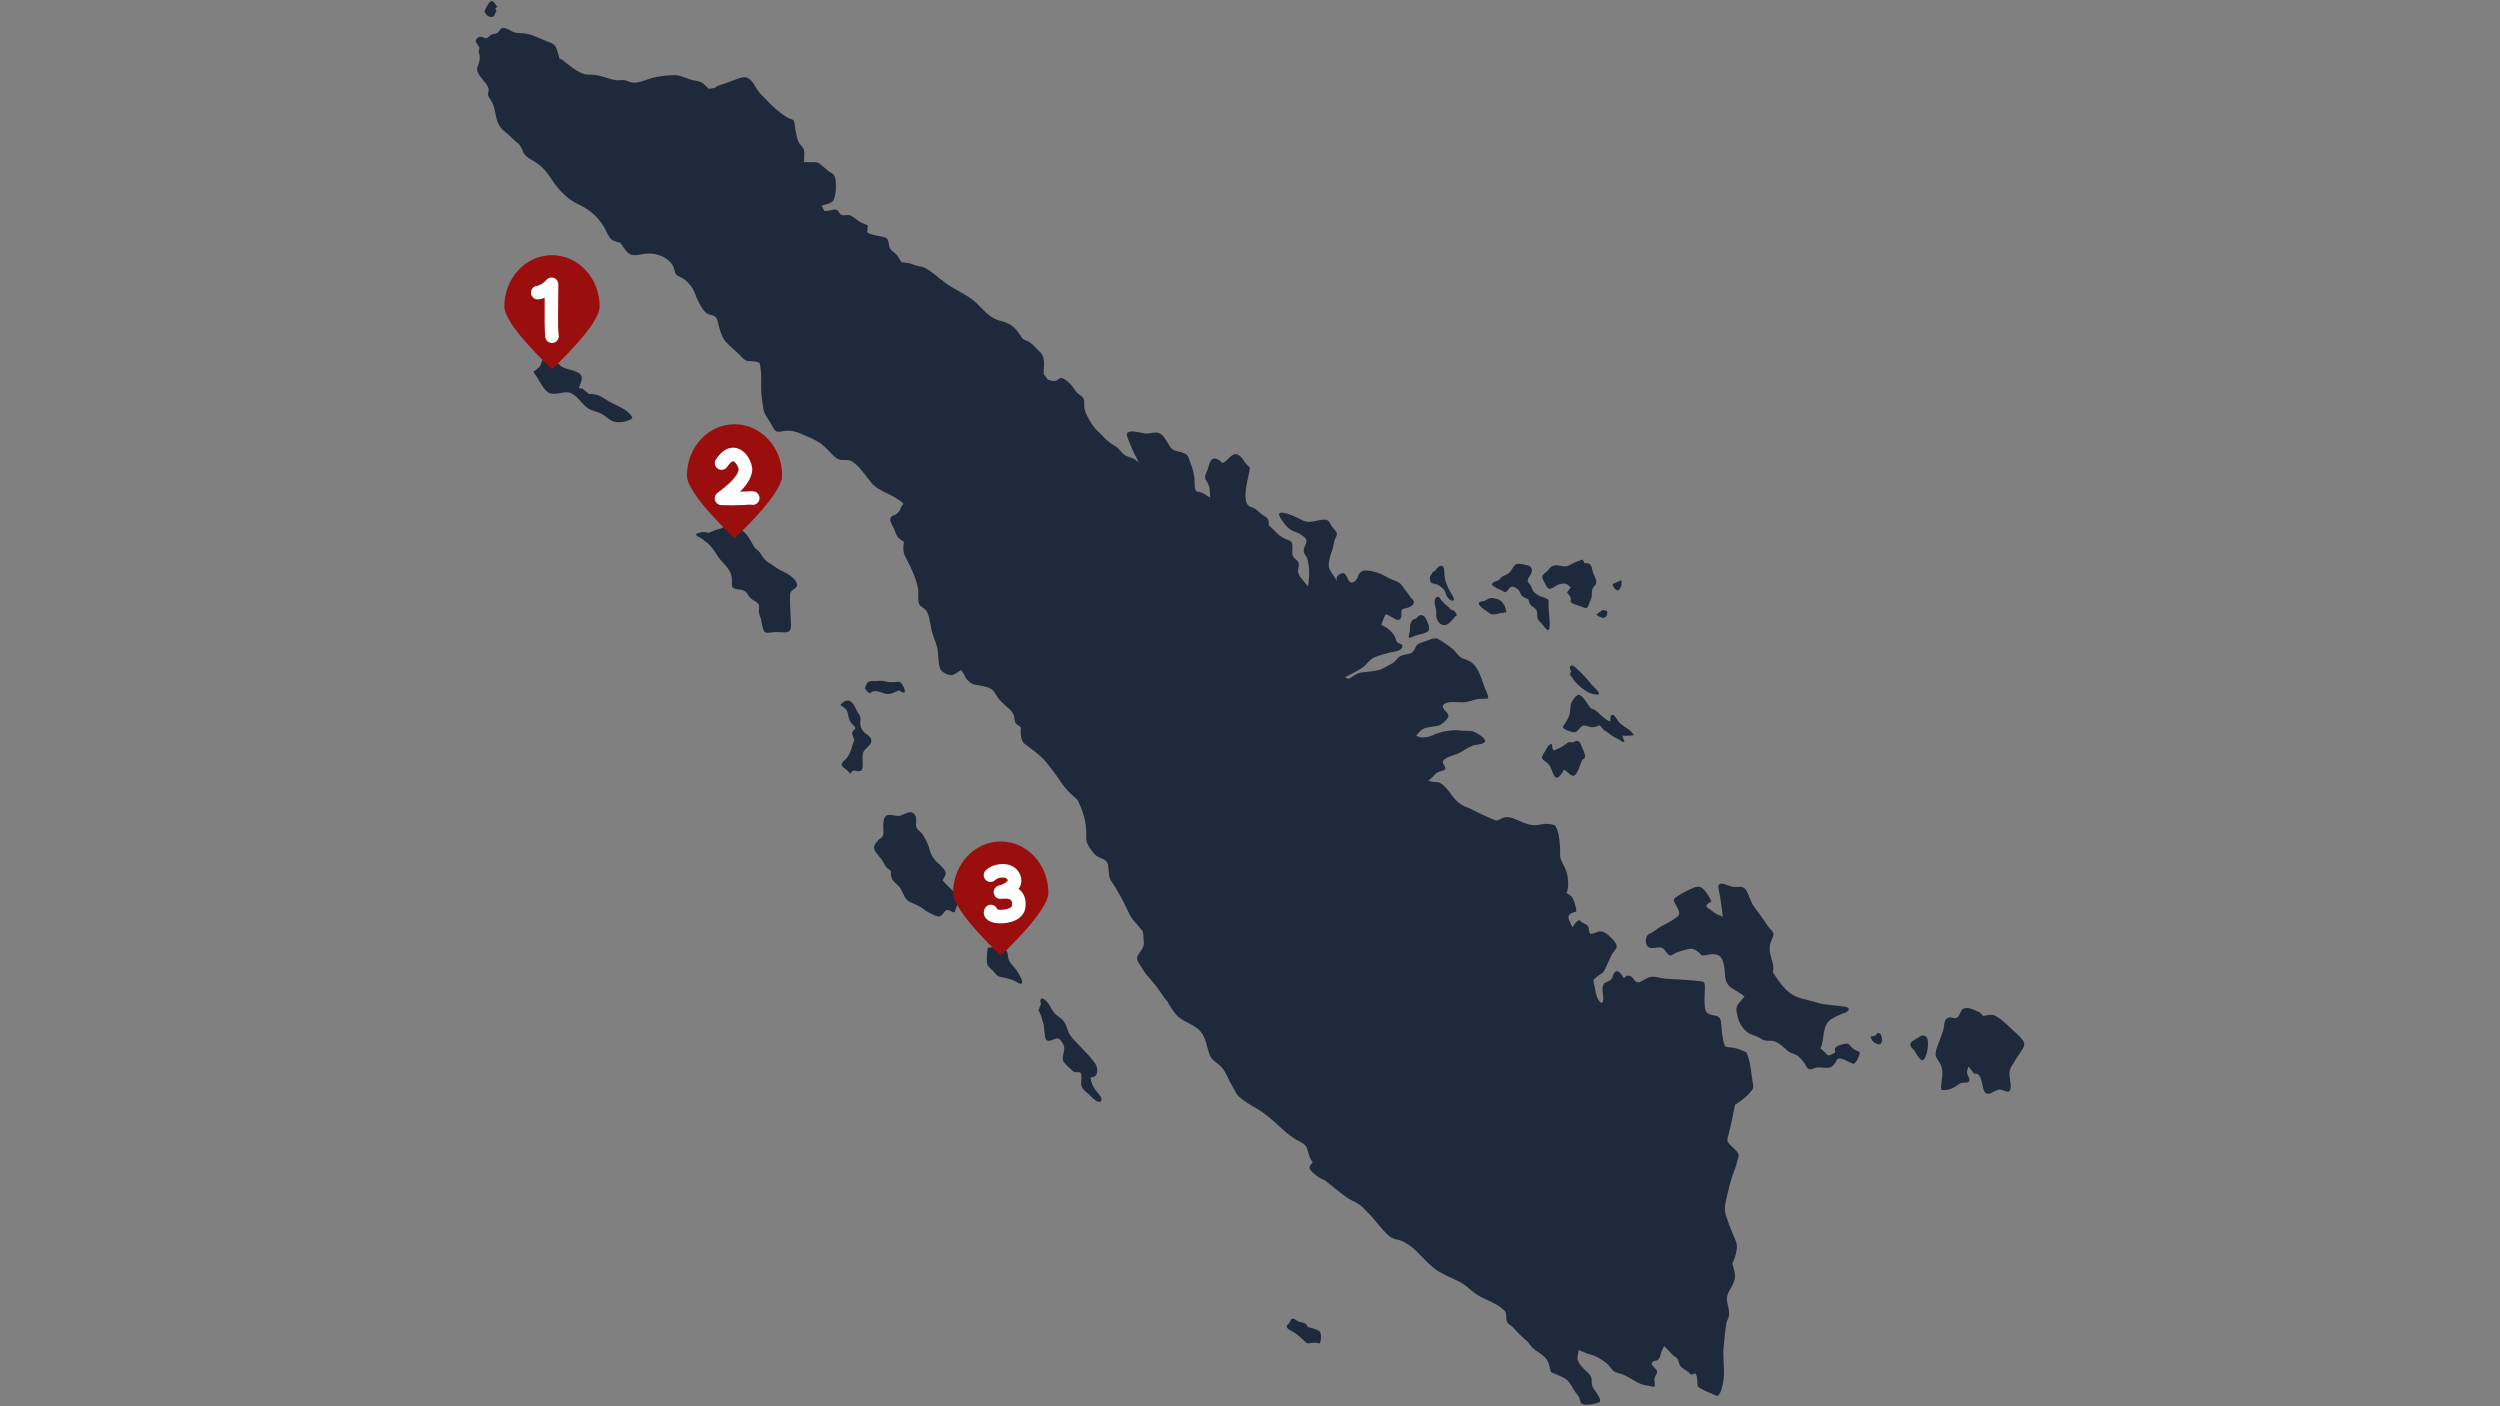 <svg xmlns="http://www.w3.org/2000/svg" xmlns:xlink="http://www.w3.org/1999/xlink" width="1920" zoomAndPan="magnify" viewBox="0 0 1440 810" height="1080" preserveAspectRatio="xMidYMid meet" version="1.0"><rect x="0" y="0" width="1440" height="810" fill="#808080" stroke="none"/><defs><clipPath id="5cc56e4034"><path d="M 273.516 16 L 1010 16 L 1010 810 L 273.516 810 Z M 273.516 16 " clip-rule="nonzero"/></clipPath><clipPath id="6d432ddb32"><path d="M 290.488 146.953 L 345.238 146.953 L 345.238 212.953 L 290.488 212.953 Z M 290.488 146.953 " clip-rule="nonzero"/></clipPath><clipPath id="5ce05dbef7"><path d="M 395.656 244.363 L 450.406 244.363 L 450.406 310.363 L 395.656 310.363 Z M 395.656 244.363 " clip-rule="nonzero"/></clipPath><clipPath id="eac9141e3e"><path d="M 548.988 484.676 L 603.738 484.676 L 603.738 550.676 L 548.988 550.676 Z M 548.988 484.676 " clip-rule="nonzero"/></clipPath></defs><path fill="#1e293b" d="M 282.918 9.781 C 285.086 9.965 284.727 7.793 285.992 6.527 C 285.812 5.984 285.629 5.625 285.27 5.082 C 285.629 4.539 286.172 4.176 286.535 3.633 C 285.086 3.273 284.906 0.016 282.738 0.742 C 281.473 1.285 279.121 5.625 279.121 6.891 C 280.203 8.336 280.566 9.602 282.918 9.781 Z M 282.918 9.781 " fill-opacity="1" fill-rule="nonzero"/><path fill="#1e293b" d="M 932.301 339.988 C 933.387 339.266 934.652 335.832 933.746 334.203 C 933.023 334.562 932.117 334.926 931.395 335.289 C 930.852 335.469 930.492 335.648 930.129 335.832 C 927.055 336.191 931.035 340.895 932.301 339.988 Z M 932.301 339.988 " fill-opacity="1" fill-rule="nonzero"/><path fill="#1e293b" d="M 923.801 355.902 C 925.43 355.543 926.152 353.191 925.609 351.926 C 925.066 351.742 923.98 351.383 923.078 351.383 C 922.535 351.742 921.992 352.105 921.449 352.469 C 920.727 353.008 920.184 353.551 919.461 354.094 C 920.184 354.816 922.898 356.082 923.801 355.902 Z M 923.801 355.902 " fill-opacity="1" fill-rule="nonzero"/><path fill="#1e293b" d="M 825.789 336.191 C 827.957 336.555 828.863 337.098 830.672 338.543 C 832.297 339.809 832.477 340.895 833.02 342.703 C 833.383 343.785 835.191 346.137 836.82 345.957 C 838.809 345.594 835.551 341.438 835.012 340.352 C 833.383 337.098 832.117 334.383 831.938 330.586 C 831.938 328.957 832.117 325.883 829.945 325.883 C 828.863 325.883 827.234 327.512 826.691 328.777 C 826.148 328.957 825.789 329.32 825.246 329.5 C 825.062 330.406 823.617 331.488 823.617 332.938 C 823.617 334.746 823.98 335.832 825.789 336.191 Z M 825.789 336.191 " fill-opacity="1" fill-rule="nonzero"/><path fill="#1e293b" d="M 812.227 359.883 C 812.043 361.148 812.227 362.594 812.043 363.859 C 811.863 364.945 810.957 366.934 811.684 367.297 C 812.406 367.656 814.758 366.211 815.66 366.031 C 817.469 365.305 822.172 364.766 822.895 363.137 C 823.797 361.328 821.809 356.809 820.723 355.359 C 819.277 353.734 816.926 354.094 816.383 355.723 C 815.301 356.266 814.395 356.809 813.309 357.352 C 813.129 358.074 812.406 358.977 812.227 359.883 Z M 812.227 359.883 " fill-opacity="1" fill-rule="nonzero"/><path fill="#1e293b" d="M 834.648 349.934 C 833.383 349.031 831.211 347.043 829.945 345.414 C 829.402 344.691 829.043 343.605 827.957 343.785 C 826.871 343.969 826.328 345.594 826.328 346.5 C 826.148 348.129 827.055 349.934 827.234 351.562 C 827.414 352.828 827.055 354.094 827.414 355.543 C 827.777 357.711 829.586 360.242 832.117 360.062 C 835.012 359.883 837 355.902 839.168 354.277 C 838.266 351.926 837.359 351.562 835.734 351.203 C 835.191 350.84 835.012 350.477 834.648 349.934 Z M 834.648 349.934 " fill-opacity="1" fill-rule="nonzero"/><path fill="#1e293b" d="M 856.348 352.105 C 857.434 352.828 858.52 353.914 860.145 353.914 C 861.773 353.914 863.582 353.191 865.211 353.008 C 865.934 352.828 867.02 352.828 867.742 352.648 C 867.379 351.562 867.02 350.117 866.836 349.395 C 866.836 349.395 866.836 349.395 866.836 349.211 C 865.211 346.859 864.848 345.594 861.773 344.871 C 860.328 344.512 859.062 344.148 857.797 344.691 C 856.168 345.414 855.805 346.137 853.996 346.32 C 848.574 346.859 854.539 350.84 856.348 352.105 Z M 856.348 352.105 " fill-opacity="1" fill-rule="nonzero"/><path fill="#1e293b" d="M 861.051 338.18 C 862.316 339.086 863.762 339.445 865.211 340.172 C 866.656 340.895 866.477 341.617 867.742 340.711 C 868.645 340.172 869.188 338.543 870.094 338.18 C 872.441 337.277 875.156 339.809 875.699 341.617 C 876.422 343.605 878.23 344.512 880.219 345.055 C 880.582 346.137 880.941 347.223 881.305 348.129 C 881.305 348.129 881.305 347.945 881.305 347.945 C 881.848 349.211 883.113 349.395 884.016 350.297 C 885.465 351.562 885.465 353.008 885.465 354.816 C 885.465 356.988 886.547 357.531 887.996 359.156 C 888.539 359.883 890.887 363.137 891.793 362.957 C 893.602 362.594 891.973 351.926 891.973 350.297 C 891.973 349.211 891.973 348.129 891.973 347.043 C 891.973 345.777 892.336 345.777 891.25 345.055 C 889.805 344.148 887.453 343.785 885.824 342.703 C 883.656 341.438 883.113 340.895 882.207 338.543 C 881.848 337.098 880.762 336.012 879.859 334.926 C 880.039 334.383 880.219 333.84 880.219 333.117 C 882.391 330.406 884.016 326.609 879.496 325.523 C 878.051 325.16 875.516 324.617 874.07 324.801 C 871.902 324.98 871.176 328.055 869.73 329.5 C 868.285 331.129 866.113 331.309 864.488 332.758 C 863.945 333.297 863.762 333.84 863.039 334.203 C 862.137 334.746 860.871 334.926 859.965 335.648 C 858.879 336.914 859.422 337.098 861.051 338.18 Z M 861.051 338.18 " fill-opacity="1" fill-rule="nonzero"/><path fill="#1e293b" d="M 896.496 337.277 C 898.121 336.371 900.836 335.648 902.645 336.555 C 903.184 336.734 903.727 337.82 904.453 338 C 904.633 338 904.633 338.18 904.812 338.18 C 904.27 339.086 903.547 339.988 903.004 340.711 C 902.824 340.895 902.824 341.074 902.645 341.074 C 903.004 342.34 904.27 342.883 904.633 344.148 C 905.176 345.957 903.727 346.5 905.898 347.586 C 907.527 348.488 909.695 348.852 911.324 349.574 C 913.312 350.297 914.035 350.84 914.941 348.668 C 915.48 347.223 916.387 345.414 916.75 343.969 C 917.109 342.16 916.566 340.531 917.473 338.723 C 918.195 337.637 919.461 336.734 919.461 335.469 C 919.641 333.48 918.016 331.309 917.473 329.32 C 916.93 327.875 917.109 326.066 915.664 324.98 C 914.758 324.258 913.676 324.258 912.77 324.438 C 912.406 323.715 912.047 322.992 911.504 322.266 C 908.973 323.172 906.258 324.258 903.727 325.703 C 900.652 327.332 897.762 324.801 894.688 325.883 C 893.059 326.426 892.336 327.691 891.25 328.957 C 890.348 329.863 888.355 330.949 888.355 332.215 C 888.355 333.66 890.164 336.371 890.707 337.637 C 892.336 340.531 894.145 338.543 896.496 337.277 Z M 896.496 337.277 " fill-opacity="1" fill-rule="nonzero"/><path fill="#1e293b" d="M 907.164 392.613 C 908.25 393.879 909.332 394.781 910.602 395.867 C 912.949 397.855 915.121 399.305 918.195 399.848 C 919.281 400.027 921.27 400.75 920.906 399.121 C 920.547 397.676 917.473 395.324 916.566 394.059 C 913.855 390.805 911.504 388.094 908.43 385.379 C 907.527 384.656 905.898 382.305 904.453 383.75 C 903.91 384.293 904.27 385.559 904.992 386.465 C 904.633 387.188 904.453 388.094 904.27 388.996 C 905.355 389.359 906.258 391.527 907.164 392.613 Z M 907.164 392.613 " fill-opacity="1" fill-rule="nonzero"/><path fill="#1e293b" d="M 918.195 408.707 C 917.652 408.527 916.75 408.164 916.023 407.805 C 916.023 407.621 916.023 407.441 915.844 407.262 C 914.578 405.996 911.504 400.207 909.332 400.207 C 907.887 400.207 906.078 403.102 905.355 404.367 C 904.09 406.719 904.812 409.613 903.91 412.145 C 903.184 414.133 901.559 416.844 900.109 418.652 C 900.652 420.281 904.27 421.367 905.898 421.727 C 908.43 422.27 909.152 419.918 910.961 418.473 C 913.133 416.844 914.941 419.016 917.473 418.836 C 918.738 418.836 920.184 418.109 921.449 417.75 C 922.172 418.652 923.078 419.559 923.801 420.461 C 925.43 421.184 927.418 423.176 929.227 424.258 C 930.312 424.984 931.578 425.344 932.66 426.066 C 933.746 426.789 934.469 427.695 935.734 427.332 C 935.191 426.066 934.832 424.801 934.469 423.715 C 936.641 423.898 938.992 423.715 941.16 423.535 C 939.535 420.281 935.375 418.836 932.844 416.301 C 931.938 415.398 930.312 412.145 929.043 411.781 C 927.238 411.238 927.777 414.492 927.418 415.578 C 926.512 415.762 923.258 412.867 922.355 412.145 C 921.27 411.238 920.004 409.613 918.195 408.707 Z M 918.195 408.707 " fill-opacity="1" fill-rule="nonzero"/><path fill="#1e293b" d="M 908.609 426.789 C 907.707 426.609 907.164 426.973 906.621 427.516 C 905.535 427.516 904.453 427.516 903.367 427.516 C 901.559 428.961 899.207 430.59 896.855 431.492 C 895.23 432.215 894.688 432.758 894.145 430.77 C 893.781 429.324 894.504 428.055 892.879 428.781 C 891.613 429.324 890.707 431.312 890.164 432.398 C 889.805 433.121 888.176 435.289 888.176 436.195 C 888.176 437.641 890.348 438.727 891.43 439.629 C 892.879 440.895 893.422 442.523 894.145 444.512 C 894.688 445.777 895.59 448.309 897.035 447.949 C 898.484 447.586 899.93 444.875 901.016 443.246 C 901.918 443.969 902.824 444.695 903.184 445.055 C 904.633 446.32 906.078 447.77 907.707 445.961 C 908.793 444.512 909.695 441.98 910.238 440.535 C 910.602 439.629 910.781 438.727 911.324 437.82 C 912.047 437.098 912.949 436.918 912.949 436.012 C 913.312 434.387 911.324 430.949 910.781 429.324 C 910.238 427.875 909.875 426.973 908.609 426.789 Z M 908.609 426.789 " fill-opacity="1" fill-rule="nonzero"/><path fill="#1e293b" d="M 1067.203 603.828 C 1066.301 603.105 1065.215 601.297 1064.129 601.117 C 1062.863 600.938 1057.258 602.203 1056.895 604.012 C 1056.355 605.82 1058.16 605.637 1056.172 606.723 C 1055.27 607.266 1053.82 607.988 1052.738 607.809 C 1052.195 607.266 1051.832 606.543 1051.109 606.18 C 1050.566 605.637 1049.48 604.555 1048.578 603.828 C 1051.289 598.406 1048.938 590.809 1055.086 586.832 C 1056.535 585.926 1058.523 585.023 1060.152 584.301 C 1061.234 583.758 1062.684 583.574 1063.77 582.852 C 1066.301 581.043 1064.129 579.961 1062.141 579.777 C 1056.895 578.875 1051.289 579.055 1046.406 577.426 C 1041.164 575.801 1035.375 575.258 1031.035 572.004 C 1027.059 568.93 1023.805 564.227 1021.09 559.887 C 1021.27 559.164 1021.453 558.441 1021.453 557.715 C 1021.453 555.906 1020.91 553.918 1020.367 552.293 C 1019.102 547.59 1018.738 544.875 1020.91 540.355 C 1022.719 536.738 1020.188 536.195 1018.195 533.305 C 1015.848 529.688 1013.316 526.25 1010.781 522.816 C 1008.434 519.922 1007.707 516.305 1006.082 513.23 C 1004.633 510.52 1002.645 510.699 999.934 510.879 C 997.219 511.062 995.773 509.977 993.242 509.254 C 990.168 508.168 989.262 509.793 989.988 512.508 C 991.07 517.57 991.797 522.996 992.336 528.238 C 991.977 528.059 991.797 527.699 991.434 527.516 C 989.445 527.336 986.188 524.805 984.562 523.539 C 983.477 522.816 982.391 522.633 983.113 521.188 C 983.656 520.465 985.105 519.559 985.828 519.199 C 984.922 517.211 983.297 514.496 981.848 512.867 C 979.5 510.156 977.508 510.336 974.434 511.785 C 971.359 513.23 967.742 515.039 965.031 517.027 C 963.043 518.293 964.668 519.742 965.574 521.73 C 966.297 522.996 967.742 525.527 967.02 526.973 C 966.477 528.238 963.402 529.867 962.32 530.59 C 960.871 531.496 959.426 532.219 957.98 532.941 C 955.629 534.027 954 535.652 951.832 536.922 C 950.383 537.824 949.117 538.004 948.395 539.633 C 947.672 541.262 947.852 544.152 949.297 545.418 C 951.105 547.047 954.723 545.059 957.254 545.961 C 959.426 546.684 960.148 550.301 962.137 550.301 C 963.043 550.301 964.488 549.219 965.211 548.855 C 966.117 548.492 967.203 548.133 968.285 547.77 C 969.914 547.227 971.543 546.867 973.168 546.504 C 975.52 546.145 977.508 547.59 979.137 549.219 C 980.223 550.301 980.039 550.484 981.668 550.301 C 983.477 550.121 984.922 549.578 986.73 549.578 C 991.613 549.758 992.336 552.652 993.242 557.172 C 993.785 560.609 993.062 564.406 995.594 567.48 C 997.039 569.289 1000.113 570.555 1002.102 572.004 C 1003.008 572.543 1003.91 573.27 1004.816 573.992 C 1004.633 574.352 1004.453 574.715 1004.094 574.895 C 1003.008 576.344 1000.656 578.512 1000.293 580.32 C 999.934 581.586 1000.293 583.035 1000.656 584.48 C 1001.379 588.641 1003.008 591.531 1006.082 594.246 C 1008.434 596.414 1011.508 596.234 1014.219 598.223 C 1017.113 600.395 1019.645 598.766 1022.719 600.031 C 1025.25 601.117 1027.602 603.469 1029.77 605.277 C 1031.578 606.902 1033.93 606.902 1035.738 608.352 C 1036.824 609.254 1037.91 610.52 1038.812 611.605 C 1039.715 612.691 1040.441 614.68 1041.523 615.582 C 1042.973 616.668 1044.961 615.043 1046.77 614.859 C 1050.746 614.5 1054.004 616.668 1056.895 612.508 C 1058.16 610.703 1057.98 609.254 1060.512 609.797 C 1062.504 610.16 1064.492 611.605 1066.48 612.328 C 1067.746 612.871 1067.383 613.051 1068.469 612.148 C 1069.191 611.605 1069.555 610.883 1069.918 610.16 C 1070.277 609.254 1071.543 606.902 1071.184 606 C 1069.918 605.457 1067.926 604.551 1067.203 603.828 Z M 1005.539 572.184 Z M 1005.539 572.184 " fill-opacity="1" fill-rule="nonzero"/><path fill="#1e293b" d="M 1082.574 595.148 C 1081.488 594.789 1080.766 595.328 1080.406 596.414 C 1079.32 596.598 1078.414 596.957 1077.332 597.137 C 1078.234 598.586 1078.055 599.672 1080.043 600.754 C 1081.488 601.477 1083.117 602.383 1083.84 600.211 C 1084.383 599.129 1083.84 595.691 1082.574 595.148 Z M 1082.574 595.148 " fill-opacity="1" fill-rule="nonzero"/><path fill="#1e293b" d="M 1108.977 596.777 C 1107.531 596.055 1106.266 596.598 1105.18 597.5 C 1103.734 598.223 1102.469 599.129 1101.02 600.031 C 1101.02 600.031 1101.02 600.031 1101.199 600.031 C 1099.031 601.84 1101.383 603.648 1102.648 605.094 C 1103.734 606.543 1105.359 610.34 1107.168 610.699 C 1109.52 611.242 1112.414 598.766 1108.977 596.777 Z M 1108.977 596.777 " fill-opacity="1" fill-rule="nonzero"/><path fill="#1e293b" d="M 1157.621 591.715 C 1155.27 589.363 1151.473 585.926 1148.398 584.66 C 1147.496 584.301 1144.781 584.66 1142.434 585.203 C 1141.527 584.301 1140.441 583.395 1139.539 582.492 C 1139.719 582.672 1139.719 582.672 1139.539 582.852 C 1137.008 581.586 1132.668 579.418 1130.316 581.406 C 1128.867 582.672 1128.867 585.566 1126.879 586.289 C 1125.254 587.012 1123.805 585.383 1121.996 586.289 C 1119.828 587.375 1120.008 589.543 1119.645 591.715 C 1119.285 594.426 1118.02 596.777 1117.113 599.488 C 1116.391 601.66 1115.125 604.191 1114.945 606.359 C 1114.582 609.074 1116.391 610.52 1117.656 612.871 C 1118.922 615.582 1118.922 617.391 1118.742 619.926 C 1118.562 622.094 1117.84 625.168 1118.199 627.699 C 1121.273 628.242 1123.988 627.34 1126.52 625.711 C 1127.785 624.988 1128.508 624.082 1129.953 623.723 C 1130.676 623.539 1133.207 623.723 1133.75 623.359 C 1135.559 621.73 1132.848 619.562 1133.027 617.391 C 1133.027 616.488 1133.391 615.402 1133.934 614.316 C 1135.016 615.766 1136.102 617.211 1137.188 618.477 C 1142.07 617.391 1141.348 626.977 1143.336 629.148 C 1145.504 631.68 1148.398 628.242 1150.93 627.699 C 1154.004 626.977 1156.898 630.773 1157.984 627.34 C 1158.707 624.625 1157.262 620.828 1157.441 617.934 C 1157.621 614.859 1159.793 612.691 1161.238 609.977 C 1162.504 607.809 1165.398 604.371 1165.941 602.02 C 1166.484 598.586 1159.973 594.246 1157.621 591.715 Z M 1157.621 591.715 " fill-opacity="1" fill-rule="nonzero"/><path fill="#1e293b" d="M 753.453 764.41 C 752.91 763.688 752.551 762.965 752.008 762.422 C 750.742 761.699 748.75 761.699 747.125 760.797 C 746.402 760.434 745.496 759.348 744.773 759.527 C 743.328 759.527 743.328 761.156 742.602 762.062 C 741.879 762.965 740.793 763.328 741.156 764.41 C 741.52 765.496 744.051 766.762 745.133 767.305 C 747.848 768.934 749.477 770.742 751.824 772.91 C 753.273 774.359 753.816 773.633 755.805 773.453 C 757.25 773.273 758.879 773.453 760.324 773.816 C 760.867 771.645 761.59 767.848 759.781 766.582 C 757.613 765.316 755.625 764.953 753.453 764.41 Z M 753.453 764.41 " fill-opacity="1" fill-rule="nonzero"/><path fill="#1e293b" d="M 628.496 622.637 C 628.316 621.914 628.316 621.191 628.133 620.648 C 630.121 620.285 631.391 620.285 631.93 617.574 C 632.293 614.68 631.207 612.871 629.398 610.699 C 625.602 605.82 620.719 601.66 616.922 596.957 C 615.293 594.969 614.75 592.438 613.848 590.266 C 612.945 588.277 612.039 587.191 610.23 585.926 C 608.602 584.84 607.52 583.938 606.434 582.309 C 605.527 581.043 604.988 579.598 604.082 578.332 C 602.816 576.703 599.922 573.27 599.199 576.344 C 599.379 577.066 599.379 577.789 599.562 578.512 C 599.02 579.598 598.477 580.863 598.113 582.129 C 599.199 583.031 600.285 587.191 600.828 589 C 601.551 591.172 601.371 593.34 601.73 595.512 C 602.094 598.043 602.094 600.211 605.348 599.309 C 608.062 598.402 609.328 596.957 611.316 599.672 C 613.305 602.562 613.305 603.469 612.582 606.723 C 612.219 608.168 611.859 609.797 612.402 611.062 C 613.305 612.871 615.656 614.859 617.285 616.309 C 618.73 617.574 619.273 617.754 620.719 617.574 C 622.891 617.391 622.707 618.297 622.891 620.285 C 623.07 621.914 622.348 624.266 623.07 625.891 C 623.613 627.699 626.145 629.328 627.41 630.594 C 628.316 631.496 632.113 635.477 633.738 634.57 C 635.547 633.488 633.379 630.594 632.656 629.871 C 630.848 628.062 629.039 625.168 628.496 622.637 Z M 628.496 622.637 " fill-opacity="1" fill-rule="nonzero"/><path fill="#1e293b" d="M 583.105 555.906 C 581.477 554.098 580.754 552.832 580.574 550.484 C 580.395 547.949 579.129 546.145 576.777 545.059 C 575.871 544.516 574.969 544.336 574.062 544.695 C 573.52 544.875 572.98 545.238 572.438 545.602 C 571.172 545.602 569.906 545.781 568.637 545.961 C 568.82 545.961 568.82 546.145 569 546.324 C 568.637 547.77 568.457 549.578 568.457 551.207 C 568.457 553.016 568.098 555.184 569.363 556.633 C 570.629 558.078 572.254 559.344 573.52 560.973 C 574.785 562.781 576.777 562.781 578.945 563.32 C 581.84 563.863 583.828 564.59 586.359 566.035 C 589.254 567.844 589.254 565.492 587.988 563.141 C 586.723 560.43 585.094 558.078 583.105 555.906 Z M 583.105 555.906 " fill-opacity="1" fill-rule="nonzero"/><path fill="#1e293b" d="M 544.043 508.348 C 543.684 507.984 543.32 507.625 542.961 507.082 C 543.684 505.637 544.77 504.008 544.77 502.922 C 544.586 500.934 541.512 498.223 540.066 496.957 C 537.895 494.785 536.629 493.34 535.727 490.266 C 534.82 486.465 533.195 483.211 531.023 480.137 C 529.941 478.691 528.312 478.148 527.77 476.34 C 527.227 474.168 528.312 471.82 527.227 469.828 C 525.059 465.852 521.621 468.926 518.547 469.828 C 516.016 470.555 512.035 468.203 510.047 470.191 C 508.602 471.637 508.781 475.074 508.781 476.883 C 508.781 478.328 509.145 479.957 508.602 481.223 C 508.238 482.309 507.152 482.852 506.25 483.574 C 504.621 485.383 502.453 487.371 503.898 489.902 C 504.984 491.711 506.613 493.52 507.879 495.148 C 508.961 496.594 509.688 498.945 511.133 500.031 C 511.676 500.391 512.398 501.113 513.121 501.656 C 513.121 502.562 513.121 503.465 513.121 503.828 C 513.484 505.094 513.484 505.996 514.207 506.902 C 515.293 508.527 516.918 509.434 518.184 511.059 C 519.812 513.23 520.535 516.125 522.164 518.113 C 524.332 520.281 528.492 521.008 531.023 522.996 C 532.832 524.262 534.461 525.527 536.629 526.43 C 537.535 526.793 539.703 528.059 540.789 527.879 C 542.777 527.879 543.504 524.984 545.129 524.262 C 546.758 523.719 548.387 525.707 549.832 525.527 C 551.098 521.91 552.906 518.477 550.555 515.039 C 548.566 512.688 546.035 510.52 544.043 508.348 Z M 544.043 508.348 " fill-opacity="1" fill-rule="nonzero"/><path fill="#1e293b" d="M 520.898 396.773 C 520.355 395.145 519.449 393.699 518.184 392.613 C 515.473 392.973 512.219 393.156 509.688 392.434 C 508.059 392.07 506.793 392.07 505.164 392.25 C 503.898 392.434 501.73 392.07 500.465 392.613 C 499.199 393.156 498.656 395.324 498.113 396.41 C 498.836 397.496 499.738 398.941 501.188 399.305 C 504.078 396.59 506.973 398.941 510.227 399.664 C 512.762 400.207 515.293 398.762 517.645 397.676 C 518.184 398.039 518.91 398.219 519.449 398.582 C 521.258 400.027 521.441 397.855 520.898 396.773 Z M 520.898 396.773 " fill-opacity="1" fill-rule="nonzero"/><path fill="#1e293b" d="M 497.75 421.727 C 495.941 419.918 495.219 417.75 495.582 415.398 C 495.762 412.504 495.398 412.504 493.953 410.152 C 493.051 408.707 492.508 406.898 491.422 405.453 C 488.891 402.195 486.359 403.465 484.008 405.996 C 484.91 407.078 486.359 407.441 487.262 408.527 C 488.348 409.793 488.348 411.238 488.711 412.684 C 489.07 414.133 489.434 415.219 490.336 416.484 C 491.059 417.566 492.508 418.293 492.688 419.738 C 491.602 420.641 490.336 421.727 491.059 423.355 C 491.242 423.898 491.785 425.344 492.145 426.43 C 491.602 427.332 491.242 428.418 490.879 429.684 C 490.336 432.035 489.25 434.566 487.805 436.555 C 486.539 438.184 483.828 439.449 485.094 441.258 C 485.637 441.98 486.902 442.703 487.625 443.426 C 488.348 444.152 489.07 445.055 489.977 445.598 C 491.242 442.344 493.23 444.875 495.762 443.969 C 497.391 443.426 496.848 439.27 496.848 437.461 C 496.848 435.289 496.664 433.48 498.293 431.672 C 499.738 430.047 502.633 428.418 501.73 425.707 C 501.188 424.078 498.836 422.812 497.75 421.727 Z M 497.75 421.727 " fill-opacity="1" fill-rule="nonzero"/><path fill="#1e293b" d="M 450.191 328.777 C 448.02 327.875 446.211 326.246 444.223 324.98 C 442.598 324.074 441.328 323.352 440.062 321.727 C 438.797 320.277 438.074 318.469 436.809 317.203 C 436.086 316.48 435.363 316.117 434.641 315.578 C 434.457 315.035 434.277 314.672 434.098 314.492 C 433.375 313.227 432.648 311.961 431.926 310.695 C 430.48 308.523 429.395 306.895 427.227 305.27 C 425.234 303.82 423.426 301.652 421.258 300.387 C 418.363 298.758 418.727 301.473 417.461 303.098 C 416.375 304.363 414.203 304.727 412.758 305.09 C 412.035 305.27 409.32 306.355 408.418 306.895 C 407.875 306.895 407.512 306.715 406.973 306.715 C 405.523 305.992 402.27 306.715 400.824 307.801 C 401.184 308.887 402.812 309.43 403.715 309.969 C 404.98 310.695 406.066 311.777 407.332 312.684 C 410.047 314.852 411.672 317.746 413.48 320.461 C 415.652 323.895 419.086 326.066 420.715 329.863 C 421.438 331.488 421.617 333.117 421.617 334.926 C 421.617 336.914 421.078 338.363 423.426 339.086 C 425.234 339.629 427.586 339.629 429.031 340.531 C 430.48 341.438 431.023 343.246 432.289 344.512 C 433.555 345.777 436.266 346.68 436.988 348.129 C 437.531 349.211 436.988 351.562 437.172 352.828 C 437.352 354.277 438.074 355.543 438.438 356.988 C 438.797 358.797 439.16 362.23 440.246 363.68 C 441.148 364.945 443.32 364.402 444.766 364.223 C 447.297 363.859 449.285 364.223 451.82 364.223 C 456.883 364.402 455.434 359.699 455.434 356.082 C 455.254 351.562 454.895 346.859 455.074 342.34 C 455.254 339.445 459.414 339.266 459.051 336.734 C 458.691 333.117 453.086 330.043 450.191 328.777 Z M 450.191 328.777 " fill-opacity="1" fill-rule="nonzero"/><path fill="#1e293b" d="M 349.105 230.223 C 345.488 227.691 342.773 226.785 339.34 226.969 C 337.531 225.52 335.902 224.074 335.539 223.895 C 335 223.895 334.273 223.531 333.551 223.531 C 333.551 223.531 333.551 223.352 333.371 223.352 C 334.273 221.18 335.902 217.926 334.637 216.117 C 332.828 213.402 327.402 213.043 324.691 211.777 C 319.445 209.246 314.746 199.48 311.852 208.883 C 310.945 211.598 311.129 210.871 309.141 212.68 C 307.148 214.488 306.426 213.223 308.777 216.477 C 310.766 219.191 313.297 225.16 316.555 226.426 C 320.895 228.051 325.414 224.434 329.574 226.785 C 333.371 228.957 335.539 233.297 339.156 235.465 C 341.148 236.73 344.039 237.094 346.211 238.18 C 348.379 239.266 350.188 241.254 352.359 242.34 C 355.07 243.965 361.402 243.242 364.293 240.891 C 362.125 235.285 353.445 233.297 349.105 230.223 Z M 349.105 230.223 " fill-opacity="1" fill-rule="nonzero"/><g clip-path="url(#5cc56e4034)"><path fill="#1e293b" d="M 1007.168 609.617 C 1006.805 608.711 1006.441 606.902 1005.898 606.18 C 1005.359 605.637 1003.73 605.277 1003.008 604.914 C 1001.379 604.191 999.934 603.828 998.305 603.469 C 997.402 603.285 994.688 603.285 993.965 602.746 C 993.062 602.02 992.699 599.852 992.52 598.766 C 991.977 596.598 991.797 594.246 991.613 592.074 C 991.434 589.906 991.613 587.012 989.805 585.746 C 988.18 584.48 985.648 585.023 983.84 583.758 C 981.848 582.492 982.031 579.957 981.848 577.789 C 981.668 574.535 982.031 571.461 982.031 568.203 C 981.848 565.129 981.305 565.492 978.594 565.129 C 976.062 564.77 973.352 564.59 970.816 564.406 C 965.395 563.863 960.148 564.227 954.906 562.961 C 951.648 562.238 949.66 562.598 946.949 564.406 C 945.684 565.129 944.234 566.215 942.789 565.672 C 941.703 565.312 941.16 563.863 940.258 563.141 C 938.27 561.152 936.641 561.875 935.375 563.504 C 933.746 560.609 931.578 557.898 929.77 560.43 C 928.863 561.695 929.047 563.32 927.777 564.406 C 926.695 565.312 924.703 565.672 923.801 566.758 C 922.172 568.93 923.801 573.27 923.438 575.98 C 922.898 580.141 920.184 575.438 919.641 573.629 C 918.918 571.277 918.738 568.566 918.016 566.395 C 918.016 565.672 917.832 565.129 917.832 564.406 C 918.918 563.32 920.004 562.418 921.27 561.516 C 921.992 560.973 922.898 560.609 923.438 559.887 C 924.523 558.621 925.246 556.633 925.973 555.004 C 926.875 553.195 927.598 551.207 928.504 549.578 C 929.227 548.312 931.215 546.684 931.215 545.059 C 931.215 543.07 927.961 539.996 926.512 538.727 C 924.887 537.281 923.078 536.195 920.906 536.559 C 919.824 536.738 917.289 538.188 916.207 537.824 C 914.941 537.281 915.48 534.387 914.578 533.305 C 913.855 532.398 912.406 532.039 911.324 531.312 C 910.059 530.41 909.875 529.504 908.43 530.59 C 907.527 531.312 906.621 532.941 905.898 533.848 C 905.898 533.848 905.719 534.027 905.719 534.027 C 904.633 531.855 903.004 528.965 903.547 527.516 C 904.09 526.07 906.621 525.348 907.887 525.164 C 908.25 523.539 906.801 519.379 906.078 517.75 C 905.535 516.484 904.812 515.941 903.727 515.219 C 903.367 514.859 902.824 514.676 902.281 514.496 C 902.645 513.23 903.184 511.965 903.184 511.242 C 903.547 507.445 903.004 503.645 901.559 500.211 C 900.652 498.402 899.75 496.773 899.027 494.965 C 898.484 493.34 898.664 491.891 898.664 490.266 C 898.484 486.105 898.305 481.043 896.676 477.242 C 895.77 475.074 895.23 475.074 892.879 474.711 C 891.07 474.352 889.441 474.531 887.633 474.895 C 882.207 476.16 878.59 474.352 873.711 472.18 C 870.453 470.734 867.379 469.828 864.125 471.82 C 862.496 472.723 862.137 472.902 860.508 472.18 C 857.977 471.094 855.445 470.012 853.094 468.926 C 850.922 467.84 848.754 466.754 846.582 465.672 C 844.594 464.766 842.426 464.223 840.797 462.777 C 838.266 460.969 836.637 458.617 834.828 456.086 C 833.203 454.098 830.488 450.844 827.957 450.48 C 826.691 450.301 825.426 450.48 823.98 450.117 C 823.617 449.938 823.074 449.758 822.715 449.758 C 823.617 448.852 824.883 447.77 825.062 447.77 C 826.148 446.5 826.691 445.418 828.5 444.695 C 830.309 443.789 833.562 443.969 832.297 441.621 C 831.211 439.629 829.945 438.727 832.66 436.918 C 835.191 435.289 838.266 434.93 840.977 433.48 C 843.328 432.035 845.68 430.59 848.211 429.504 C 849.656 428.961 854.539 428.781 855.266 427.332 C 856.348 425.164 850.02 421.906 848.754 421.367 C 846.402 420.641 843.508 421.184 841.16 420.824 C 839.711 420.641 838.266 420.461 836.637 420.641 C 833.02 421.004 829.043 421.727 825.605 423.355 C 823.797 424.258 821.449 424.801 819.277 424.801 C 818.012 424.801 816.746 424.258 815.66 423.898 C 817.289 421.727 818.734 419.918 821.449 419.195 C 823.98 418.473 827.055 418.652 829.402 417.566 C 831.031 416.844 834.648 413.77 834.285 411.961 C 833.926 410.152 829.945 408.164 831.395 405.996 C 833.02 403.645 839.711 404.547 841.883 404.547 C 845.5 404.547 848.031 403.281 851.648 402.559 C 852.551 402.379 856.531 402.738 857.07 402.195 C 857.797 401.293 855.266 396.41 854.902 395.324 C 853.273 390.441 851.465 384.293 847.125 381.219 C 845.5 380.137 843.691 379.773 842.062 379.051 C 839.531 377.785 838.445 374.891 836.094 373.262 C 835.551 372.902 835.191 372.539 834.648 372.18 C 832.297 370.551 830.129 368.922 827.598 367.656 C 825.789 367.656 824.34 368.02 822.715 368.742 C 820.906 369.465 818.734 370.008 816.926 370.914 C 814.938 372.18 815.117 374.891 813.129 375.977 C 811.141 377.242 808.246 376.699 806.258 378.145 C 805.172 378.871 804.27 380.137 803.363 381.039 C 802.098 382.125 800.652 382.848 799.203 383.57 C 797.035 384.836 795.227 385.922 792.695 386.285 C 790.344 386.645 787.992 387.008 785.461 387.188 C 782.93 387.367 781.301 388.09 779.312 389.539 C 777.504 390.805 776.602 391.527 774.793 390.082 C 777.684 388.633 780.941 386.824 781.664 386.465 C 783.473 385.379 785.281 384.477 786.727 382.848 C 788.355 381.039 789.621 379.41 791.973 378.508 C 794.684 377.422 797.758 376.52 800.652 375.793 C 802.461 375.434 807.16 375.07 807.703 372.719 C 808.246 370.914 806.438 370.914 805.352 370.371 C 803.906 369.465 804.27 368.199 803.363 366.57 C 801.734 363.496 798.48 361.148 795.586 359.883 C 796.129 358.797 797.395 354.273 798.301 353.914 C 799.023 353.734 801.918 355.723 802.82 356.082 C 804.086 356.809 805.352 357.711 806.617 356.445 C 807.883 355 806.617 352.648 807.523 351.203 C 808.066 350.477 809.152 350.477 810.055 350.297 C 811.684 349.934 814.938 348.309 814.395 346.5 C 814.215 345.777 812.949 344.512 812.406 343.969 C 811.5 342.52 810.598 341.254 809.512 339.988 C 808.246 338.363 807.344 336.371 805.535 335.469 C 803.543 334.383 801.555 333.84 799.566 332.758 C 795.77 330.586 791.43 328.777 787.09 328.598 C 785.281 328.414 784.195 328.957 782.93 330.406 C 782.207 331.309 782.387 332.031 781.844 332.938 C 781.121 334.562 778.77 336.371 777.504 335.105 C 776.059 333.84 775.875 331.309 774.066 330.043 C 772.078 330.406 770.09 331.129 769.91 333.117 C 769.91 333.84 770.09 334.562 770.27 335.289 C 770.27 335.289 770.27 335.105 770.27 335.105 C 769.727 333.66 768.645 332.574 767.922 331.309 C 767.016 329.684 765.387 328.055 765.387 326.066 C 765.207 322.992 766.293 319.734 767.379 316.844 C 768.102 314.852 768.102 312.863 768.824 310.875 C 769.367 309.43 770.453 308.344 769.91 306.895 C 769.367 305.449 767.559 304.004 766.836 302.738 C 765.75 300.746 765.207 299.301 762.855 299.301 C 760.145 299.301 757.43 300.387 754.898 300.566 C 752.367 300.75 751.281 300.207 749.113 299.121 C 747.305 298.215 738.262 293.695 736.816 295.867 C 736.273 296.77 738.262 299.48 738.805 300.207 C 740.07 302.195 741.879 304.363 744.051 305.449 C 745.676 306.355 747.668 306.715 749.113 307.801 C 750.016 308.344 752.008 309.789 752.367 310.695 C 753.273 313.406 749.836 315.758 751.281 318.652 C 752.008 320.098 752.73 320.641 753.09 322.086 C 753.453 323.352 753.633 324.801 753.816 326.066 C 754.355 329.863 753.996 333.84 753.453 337.82 C 752.008 336.012 750.559 334.383 749.113 332.574 C 748.207 331.129 747.484 330.043 747.668 328.418 C 747.848 326.789 748.57 325.34 747.848 323.895 C 747.125 322.449 745.133 321.727 744.594 319.918 C 744.051 318.469 744.594 316.48 744.41 314.852 C 744.41 312.863 744.23 311.961 742.422 311.238 C 740.977 310.695 739.711 310.152 738.445 309.43 C 737.539 308.703 736.273 307.98 735.551 307.078 C 733.742 305.27 732.477 304.004 730.848 302.555 C 730.848 301.652 730.848 300.75 730.668 300.023 C 730.125 298.035 728.316 297.312 726.688 296.227 C 725.605 295.504 724.699 294.238 723.613 293.516 C 722.531 292.609 721.266 292.43 720.18 291.887 C 718.551 291.164 718.008 289.898 717.648 288.27 C 716.742 283.027 718.551 276.879 719.637 271.633 C 720.18 268.922 720 269.465 718.191 267.656 C 716.199 265.664 715.66 263.133 712.945 261.867 C 709.512 260.242 707.16 265.848 704.086 266.75 C 703 265.305 700.105 263.133 698.117 264.582 C 696.852 265.484 696.129 268.738 695.766 270.008 C 695.043 272.176 693.414 274.164 694.5 276.336 C 695.406 278.145 696.488 279.23 696.672 281.219 C 696.852 283.027 697.031 284.836 697.031 286.645 C 696.309 286.281 695.766 285.738 695.043 285.379 C 693.777 284.473 692.332 283.75 690.883 283.387 C 690.16 283.207 689.438 283.387 688.895 282.664 C 687.809 281.219 688.172 277.238 687.992 275.43 C 687.629 272.719 687.086 270.008 686 267.473 C 685.277 265.848 684.918 263.676 683.832 262.23 C 682.926 261.145 681.844 261.145 680.758 260.602 C 679.309 260.059 677.32 259.879 675.875 259.156 C 674.609 258.434 673.703 256.984 672.98 255.719 C 671.535 253.551 670.086 250.293 667.375 249.391 C 665.203 248.668 662.492 249.754 660.141 249.754 C 657.609 249.57 647.301 246.137 649.293 251.562 C 650.918 256.082 652.906 260.785 655.258 264.941 C 655.441 265.305 655.621 265.848 655.98 266.391 C 655.258 265.848 654.535 265.305 653.812 264.762 C 652.004 263.496 649.832 263.316 648.027 262.23 C 646.219 261.145 645.312 259.516 643.867 258.07 C 642.238 256.625 640.25 255.902 638.621 254.453 C 636.633 252.828 635.004 250.836 633.016 249.027 C 629.762 246.137 627.59 242.52 625.781 238.723 C 624.879 236.73 624.516 235.105 624.516 233.117 C 624.516 231.848 624.699 230.402 623.973 229.316 C 623.434 228.414 622.164 227.508 621.262 226.969 C 620.176 226.242 619.816 225.52 618.91 224.254 C 617.645 222.266 615.836 220.277 614.027 219.012 C 613.125 218.469 612.039 217.562 610.953 217.746 C 609.867 217.926 609.508 218.828 608.602 219.191 C 607.52 219.734 605.168 219.371 604.082 218.828 C 603.18 218.469 602.637 217.562 602.094 216.66 C 601.73 216.297 601.551 215.938 601.188 215.574 C 601.188 214.488 601.188 213.402 601.188 213.043 C 601.551 209.246 601.73 205.086 598.84 202.555 C 596.668 200.566 594.137 197.129 591.242 196.227 C 590.883 196.043 589.977 195.684 589.074 195.141 C 587.809 193.332 586.723 191.523 585.273 189.895 C 582.383 186.461 579.125 185.555 575.148 184.469 C 568.637 182.48 565.562 176.875 560.5 172.898 C 555.617 169.098 549.832 166.75 544.77 163.133 C 540.969 160.418 537.535 156.984 533.375 154.633 C 531.746 153.727 529.758 153.367 527.949 153.004 C 526.324 152.645 524.875 151.738 523.25 151.559 C 522.707 151.379 520.535 151.195 519.27 151.016 C 518.184 149.387 517.102 147.398 516.375 146.676 C 514.75 144.867 512.941 144.504 512.219 141.973 C 511.492 139.262 512.219 137.453 509.145 136.551 C 506.43 135.824 503.539 135.645 500.824 134.559 C 499.379 134.016 499.559 134.016 499.559 132.75 C 499.559 131.848 499.738 130.762 499.922 129.859 C 497.93 128.953 496.121 128.41 494.316 127.145 C 492.688 126.059 490.879 124.254 489.07 123.891 C 487.441 123.527 485.816 124.613 484.367 123.527 C 483.285 122.805 482.742 120.816 481.113 120.637 C 480.027 120.453 478.402 121.359 477.316 121.359 C 476.41 121.359 475.688 121.539 474.785 121.539 C 474.785 121.539 474.785 121.539 474.785 121.359 C 474.422 120.453 473.699 119.73 473.336 118.645 C 474.602 117.922 476.051 117.742 477.496 117.199 C 479.125 116.477 479.848 116.113 480.391 114.668 C 481.293 111.957 481.656 108.883 481.477 105.988 C 481.477 104.539 481.293 102.551 480.57 101.285 C 480.027 99.84 478.762 99.66 477.68 98.934 C 475.688 97.488 474.062 95.68 472.07 94.234 C 469.902 92.605 467.73 93.871 465.383 93.328 C 464.656 93.328 463.934 93.512 463.211 93.512 C 462.848 90.797 463.934 87.723 462.668 85.371 C 461.945 84.105 460.68 83.203 459.957 81.754 C 459.051 79.945 458.871 77.777 458.328 75.789 C 457.965 73.98 457.965 71.809 457.426 70.184 C 457.062 68.734 456.34 68.918 455.074 68.375 C 452.18 67.289 449.828 65.117 447.477 63.309 C 444.766 61.141 442.414 58.426 440.062 56.078 C 438.254 54.27 436.629 52.641 435.363 50.289 C 434.277 48.301 432.648 45.77 430.48 44.863 C 428.492 43.961 426.32 44.863 424.332 45.59 C 421.98 46.492 419.809 47.215 417.461 48.121 C 415.832 48.664 412.758 49.387 411.672 50.652 C 410.586 50.832 409.32 51.012 408.238 51.195 C 407.332 50.289 406.43 49.387 406.066 49.023 C 404.438 47.398 403.172 46.855 400.824 46.492 C 396.48 45.949 392.141 43.055 387.984 43.238 C 384.184 43.418 380.207 43.781 376.41 44.684 C 372.793 45.59 368.09 47.938 364.656 47.578 C 362.125 47.398 360.496 45.77 357.965 46.129 C 355.25 46.492 352.902 45.949 350.188 45.047 C 347.656 44.324 344.582 43.238 341.871 43.055 C 339.52 42.875 337.711 43.238 335.539 42.332 C 333.191 41.43 330.656 39.801 328.668 38.176 C 327.402 37.09 325.051 35.641 324.148 34.559 C 323.426 34.195 322.883 33.832 322.16 33.652 C 321.797 31.484 321.074 29.312 320.352 27.504 C 319.445 25.152 316.914 24.609 314.746 23.707 C 310.586 22.078 305.703 19.367 301.363 19.188 C 299.375 19.004 297.746 19.188 295.758 18.461 C 293.949 17.738 292.141 16.293 290.332 16.113 C 287.98 15.93 288.16 17.559 286.715 18.824 C 285.812 19.547 284.727 19.367 283.641 19.73 C 282.555 20.09 282.195 20.633 281.289 21.355 C 279.48 22.984 278.758 20.996 276.59 21.176 C 275.32 21.176 273.516 23.164 274.055 24.07 C 274.781 25.152 275.504 26.418 276.227 27.504 C 276.047 28.227 275.863 29.133 275.684 29.855 C 276.77 32.387 276.406 35.102 275.32 37.812 C 273.516 41.609 277.129 44.324 279.301 47.398 C 280.387 48.844 281.652 50.289 281.469 52.098 C 281.469 53.004 280.93 53.727 281.109 54.812 C 281.289 55.895 282.195 56.801 282.738 57.703 C 285.629 62.043 284.906 67.109 287.258 71.629 C 288.523 74.16 289.969 75.246 292.32 77.055 C 293.227 77.777 296.84 81.574 299.012 83.02 C 299.555 84.105 300.277 85.012 300.82 86.094 C 301.906 90.617 305.883 91.52 309.863 94.414 C 315.105 98.031 317.457 103.637 321.434 108.34 C 325.777 113.402 329.031 115.754 335 118.645 C 340.242 121.18 344.945 125.699 347.836 130.582 C 349.465 133.293 350.188 136.367 352.539 138.176 C 353.984 139.082 355.613 139.441 357.242 139.805 C 357.602 140.348 357.965 140.891 358.145 141.07 C 359.41 142.695 360.496 144.688 362.125 145.953 C 364.473 147.578 367.91 146.855 370.441 146.312 C 375.867 145.41 381.836 146.676 385.992 150.836 C 386.898 151.738 387.621 153.004 388.164 154.27 C 388.527 155.355 388.707 157.164 389.43 158.066 C 390.516 159.336 393.047 159.875 394.492 161.141 C 396.121 162.59 397.75 164.219 398.832 166.023 C 400.281 168.375 400.824 170.906 402.09 173.258 C 402.992 175.246 404.801 178.504 406.43 179.949 C 407.875 181.395 409.863 181.215 411.492 182.121 C 413.301 183.023 413.301 185.195 413.844 187.004 C 414.566 189.895 415.652 193.691 417.461 196.043 C 419.629 198.938 423.066 201.469 425.598 204 C 426.684 205.086 427.949 206.531 429.031 207.254 C 430.117 207.98 430.66 207.98 432.105 207.98 C 434.098 207.98 435.906 208.34 437.531 209.062 C 438.254 212.137 438.438 215.031 438.438 218.285 C 438.438 221.18 438.254 224.254 438.617 227.148 C 438.797 229.859 439.34 232.754 439.703 235.465 C 440.062 238.539 442.777 241.613 444.223 244.328 C 444.945 245.594 445.852 247.945 447.297 248.488 C 448.926 249.027 450.914 248.305 452.543 248.125 C 456.699 247.582 460.859 249.57 464.477 251.199 C 467.371 252.465 470.805 253.91 473.336 255.902 C 475.688 257.711 477.68 260.242 479.848 262.23 C 481.293 263.496 482.379 264.582 484.367 264.941 C 486.359 265.125 489.07 264.582 490.879 265.848 C 494.496 268.199 497.57 272.539 500.102 275.793 C 502.633 279.23 504.621 281.035 508.602 283.027 C 511.676 284.473 514.75 285.918 517.641 287.91 C 518.547 288.453 519.27 289.176 520.176 289.898 C 520.176 289.898 520.355 290.078 520.355 290.078 C 519.812 290.984 519.27 291.707 518.727 292.609 C 518.547 294.059 517.102 295.684 515.836 296.406 C 514.566 296.949 513.121 297.133 512.762 298.941 C 512.578 300.75 514.566 303.461 515.109 304.906 C 516.016 307.078 516.195 308.887 518.367 310.512 C 518.727 310.695 519.633 311.418 520.715 312.141 C 520.176 315.215 519.992 317.746 521.441 320.641 C 522.707 323.352 524.332 325.883 525.418 328.777 C 526.863 332.215 528.312 335.648 528.855 339.445 C 529.215 341.98 528.312 346.5 529.758 348.488 C 530.664 349.574 532.289 350.297 533.195 351.383 C 534.281 352.648 534.82 354.277 535.184 355.902 C 535.906 358.977 536.27 362.23 537.172 365.125 C 538.258 368.742 540.066 371.816 540.246 375.613 C 540.43 378.508 540.609 382.125 541.332 384.836 C 542.055 387.008 546.215 389.359 548.566 388.816 C 550.375 388.273 552 386.824 553.629 385.922 C 554.352 386.824 554.895 387.91 555.258 388.453 C 556.34 390.984 558.332 393.516 561.043 394.242 C 564.117 394.965 568.637 395.145 571.352 397.133 C 572.797 398.219 573.34 399.848 574.426 401.293 C 575.691 403.281 577.68 405.09 579.488 406.719 C 582.383 409.25 584.008 410.516 584.371 414.133 C 584.551 416.301 584.734 416.664 586.723 417.93 C 587.082 418.293 587.445 418.473 587.988 418.836 C 587.809 422.449 587.809 426.609 590.34 428.598 C 593.414 430.949 596.668 433.121 599.562 435.832 C 602.453 438.363 604.262 441.258 606.613 444.152 C 609.145 447.227 610.953 450.844 613.668 453.918 C 615.656 456.266 618.188 458.617 620.719 460.789 C 623.25 466.031 625.238 471.637 625.602 477.605 C 625.781 479.594 625.602 481.945 625.781 483.934 C 625.965 486.285 627.773 488.457 629.039 490.266 C 630.664 492.613 631.57 493.156 634.102 494.242 C 636.27 495.148 637.898 496.051 638.262 498.402 C 638.801 501.656 638.262 505.094 640.25 507.805 C 642.961 511.785 645.492 516.305 647.664 520.465 C 649.473 524.082 650.738 527.879 653.449 530.773 C 654.172 531.496 656.344 534.207 658.332 536.559 C 658.332 536.922 658.332 537.461 658.516 537.824 C 658.516 539.633 658.875 541.621 658.875 543.43 C 658.695 546.504 656.523 548.133 655.258 550.484 C 653.992 553.016 656.707 555.727 657.973 557.898 C 659.418 560.609 661.59 562.781 663.578 565.129 C 666.652 568.566 669.004 572.543 671.895 576.344 L 672.078 576.16 C 673.523 579.055 675.332 581.949 677.5 584.48 C 681.301 588.82 687.809 589.723 691.605 594.246 C 694.68 597.863 695.223 603.648 696.852 607.809 C 698.117 611.062 701.734 612.328 703.902 615.043 C 706.074 617.574 707.16 620.828 708.785 623.723 C 710.234 626.074 711.68 629.688 713.668 631.68 C 716.383 634.211 720.359 636.562 723.613 638.371 C 727.953 640.902 731.754 643.977 735.371 647.41 C 739.168 650.848 743.508 655.008 748.027 657.176 C 750.199 658.262 752.188 659.348 752.91 661.699 C 753.633 664.047 754.176 666.578 755.441 668.57 C 755.621 668.75 755.805 669.113 756.164 669.293 C 755.441 670.195 754.719 671.461 754.539 671.645 C 753.273 673.453 756.891 675.984 758.156 677.066 C 759.238 677.973 760.504 678.695 761.77 679.238 C 763.578 679.961 764.484 681.047 765.93 682.133 C 769.188 684.664 772.441 687.375 775.695 689.727 C 777.504 690.992 779.676 691.898 781.664 692.98 C 784.559 694.609 786.363 696.961 788.715 699.312 C 792.695 703.289 795.77 708.172 799.93 711.789 C 801.918 713.418 803.543 713.777 806.074 714.32 C 809.691 715.406 813.492 718.301 816.203 721.012 C 820.906 725.715 824.883 730.598 831.031 733.672 C 834.469 735.477 838.086 736.926 841.52 738.734 C 844.414 740.359 846.582 742.711 849.297 744.699 C 852.371 747.051 855.625 748.316 859.062 749.945 C 861.23 751.031 863.402 752.117 865.211 753.742 C 867.199 755.371 867.379 755.551 867.559 757.902 C 867.559 758.805 867.559 759.891 867.922 760.977 C 868.465 762.605 869.73 762.965 870.996 764.051 C 873.168 766.219 874.977 768.57 877.324 770.562 C 877.688 770.922 879.133 772.188 880.039 772.91 C 881.125 774.539 882.391 776.168 884.016 777.434 C 886.547 779.242 889.078 780.508 890.887 783.039 C 892.152 784.848 892.516 787.016 893.059 789.188 C 893.238 789.91 892.879 789.73 893.422 790.273 C 893.961 790.812 895.59 791.176 896.312 791.539 C 897.941 792.262 899.57 792.984 901.195 793.887 C 904.27 795.516 905.535 799.312 907.523 802.027 C 908.25 802.93 908.973 803.836 909.516 804.738 C 910.059 805.645 910.059 807.449 910.598 808.176 C 912.047 809.984 918.918 808.719 920.727 807.812 C 921.629 807.449 921.449 807.992 921.629 807.09 C 921.812 806.184 921.09 804.559 920.547 803.836 C 919.641 802.027 918.375 800.762 917.473 799.133 C 916.566 797.324 916.93 796.059 916.746 794.07 C 916.387 791.719 914.035 790.273 912.406 788.645 C 910.961 787.016 908.609 784.484 908.609 782.316 C 908.609 780.867 909.152 779.242 909.332 777.613 C 910.418 778.156 911.684 778.699 912.047 778.699 C 913.855 779.785 916.207 780.145 918.195 780.867 C 920.547 781.773 922.895 783.398 924.887 784.848 C 926.695 786.113 927.598 787.922 929.043 789.367 C 930.492 790.812 933.203 790.996 935.191 791.898 C 937.906 793.164 940.258 794.613 942.789 796.059 C 945.32 797.504 947.852 798.047 950.746 798.41 C 951.648 798.59 952.555 799.312 953.098 798.41 C 953.457 797.688 952.914 795.516 952.914 794.793 C 952.734 792.262 955.629 791.176 954 788.824 C 953.277 787.922 950.926 786.293 951.469 784.848 C 952.012 783.762 954.18 783.941 955.086 783.219 C 956.172 782.316 956.531 780.145 956.895 778.879 C 957.074 778.156 957.797 776.711 958.52 775.262 C 959.785 776.527 960.871 777.613 962.137 779.059 C 962.68 779.602 963.223 780.145 963.766 780.688 C 965.211 781.773 966.117 781.953 966.66 783.582 C 967.02 784.848 967.199 786.293 968.285 787.199 C 969.371 788.465 971.18 789.188 972.445 790.273 C 974.074 791.898 974.434 792.262 976.422 790.996 C 977.691 792.441 977.508 794.25 977.691 796.059 C 977.691 796.602 977.691 798.047 978.051 798.59 C 978.414 799.312 980.039 800.035 980.766 800.398 C 982.934 801.664 985.285 802.387 987.637 803.473 C 989.082 804.195 989.082 804.559 990.348 802.93 C 991.434 801.484 991.793 799.496 992.156 797.867 C 994.145 790.453 991.977 782.859 992.879 775.262 C 993.422 770.922 993.602 766.762 994.328 762.422 C 994.688 760.613 995.773 759.168 995.953 757.359 C 996.137 755.008 995.41 752.477 994.867 750.125 C 993.785 744.703 997.762 742.168 999.027 737.469 C 999.934 734.395 998.848 731.137 997.762 727.883 C 997.941 727.523 998.305 727.16 998.305 726.797 C 999.211 724.809 999.934 722.277 1000.293 720.109 C 1001.016 716.852 999.57 714.141 998.305 711.246 C 996.676 707.449 995.23 703.652 993.965 699.672 C 992.879 695.695 994.145 691.355 995.051 687.559 C 995.953 683.941 996.859 680.145 998.125 676.527 C 999.027 674.176 999.934 672.004 1000.477 669.473 C 1000.656 668.207 1001.742 666.219 1001.379 664.953 C 1001.016 663.324 998.305 661.156 997.219 660.07 C 995.41 658.082 994.508 657.719 995.23 655.008 C 996.859 648.859 998.125 642.711 999.391 636.379 C 1001.199 635.113 1003.188 633.848 1004.816 632.402 C 1006.441 631.137 1007.891 629.508 1009.156 627.883 C 1010.059 626.613 1009.879 625.891 1009.699 624.266 C 1008.793 619.383 1008.613 614.316 1007.168 609.617 Z M 1007.168 609.617 " fill-opacity="1" fill-rule="nonzero"/></g><g clip-path="url(#6d432ddb32)"><path fill="#9b0e0e" d="M 317.949 212.629 C 317.949 212.629 290.5 187.375 290.5 176.551 C 290.5 160.219 302.801 146.957 317.949 146.957 C 333.098 146.957 345.395 160.219 345.395 176.551 C 345.395 187.375 317.949 212.629 317.949 212.629 Z M 317.949 212.629 " fill-opacity="1" fill-rule="evenodd"/></g><path fill="#ffffff" d="M 310.184 172.426 C 308.043 172.672 306.105 171.133 305.855 168.992 C 305.609 166.852 307.148 164.914 309.289 164.668 C 309.812 164.605 312.027 164.18 314.824 161.117 C 315.914 159.922 317.633 159.523 319.141 160.117 C 320.648 160.715 321.629 162.176 321.609 163.797 C 321.504 172.805 321.203 190.035 321.777 192.898 C 322.199 195.012 320.828 197.07 318.715 197.492 C 316.602 197.918 314.539 196.543 314.117 194.43 C 313.656 192.113 313.648 180.906 313.723 171.508 C 311.934 172.266 310.652 172.371 310.184 172.426 Z M 310.184 172.426 " fill-opacity="1" fill-rule="evenodd"/><g clip-path="url(#5ce05dbef7)"><path fill="#9b0e0e" d="M 423.113 310.035 C 423.113 310.035 395.668 284.781 395.668 273.961 C 395.668 257.625 407.965 244.363 423.113 244.363 C 438.262 244.363 450.562 257.625 450.562 273.961 C 450.562 284.781 423.113 310.035 423.113 310.035 Z M 423.113 310.035 " fill-opacity="1" fill-rule="evenodd"/></g><path fill="#ffffff" d="M 425.496 270.301 C 425.438 270.109 424.902 268.355 424.234 267.367 C 423.922 266.902 423.559 266.465 423.145 266.117 C 422.871 265.891 422.598 265.652 422.246 265.672 C 421.816 265.691 421.41 265.996 420.922 266.426 C 420.262 267.008 419.594 267.816 418.898 268.871 C 417.711 270.672 415.289 271.168 413.488 269.98 C 411.691 268.793 411.191 266.371 412.379 264.57 C 415.684 259.562 419.102 258.012 421.852 257.871 C 424.832 257.719 427.527 259.191 429.555 261.5 C 432.168 264.477 433.438 268.785 433.293 270.773 C 433.039 274.238 431.098 277.797 428.359 280.965 C 427.691 281.738 426.98 282.488 426.246 283.211 C 432.02 283.109 432.508 282.777 434.199 283.051 C 436.328 283.395 437.773 285.402 437.43 287.531 C 437.082 289.656 435.074 291.105 432.949 290.758 C 430.688 290.391 430.707 291.285 415.527 290.957 C 413.875 290.922 412.426 289.852 411.906 288.285 C 411.387 286.719 411.906 284.992 413.207 283.977 C 415.316 282.332 419.418 279.367 422.449 275.859 C 423.98 274.09 425.316 272.234 425.496 270.301 Z M 425.496 270.301 " fill-opacity="1" fill-rule="evenodd"/><g clip-path="url(#eac9141e3e)"><path fill="#9b0e0e" d="M 576.434 550.344 C 576.434 550.344 548.988 525.094 548.988 514.27 C 548.988 497.938 561.285 484.676 576.434 484.676 C 591.582 484.676 603.879 497.938 603.879 514.27 C 603.879 525.094 576.434 550.344 576.434 550.344 Z M 576.434 550.344 " fill-opacity="1" fill-rule="evenodd"/></g><path fill="#ffffff" d="M 586.684 512.008 C 587.137 512.332 587.562 512.695 587.961 513.105 C 589.781 514.988 591.129 517.844 590.691 522.332 C 590.34 525.949 588.039 528.598 584.707 530.172 C 580.855 531.988 575.547 532.219 572.176 531.379 C 571.031 531.09 570.066 530.68 569.332 530.219 L 568.199 529.324 L 567.484 528.449 L 566.898 527.242 L 566.645 525.812 L 566.805 524.395 L 567.281 523.184 C 568.297 521.281 570.668 520.566 572.566 521.582 C 573.504 522.082 574.152 522.914 574.449 523.852 C 574.766 523.922 575.109 523.988 575.402 524.012 C 577.078 524.156 579.09 523.984 580.781 523.355 C 581.777 522.984 582.82 522.594 582.918 521.574 C 583.059 520.133 582.934 519.141 582.348 518.539 C 581.633 517.797 580.539 517.68 579.629 517.609 C 578.289 517.504 577.145 517.688 576.859 517.73 C 574.816 518.051 572.875 516.719 572.441 514.695 C 572.004 512.672 573.223 510.66 575.215 510.109 C 575.566 510.012 577.438 509.512 579.062 508.496 C 579.434 508.266 579.793 508.008 580.094 507.707 C 580.289 507.516 580.539 507.32 580.453 507.012 C 580.121 505.828 578.922 505.535 577.793 505.477 C 576.121 505.387 574.285 505.859 573.293 506.855 C 571.77 508.383 569.297 508.387 567.77 506.867 C 566.242 505.344 566.238 502.871 567.758 501.344 C 570.094 499 574.273 497.469 578.203 497.676 C 582.676 497.914 586.652 500.211 587.969 504.895 C 588.754 507.68 588.125 510.062 586.684 512.008 Z M 586.684 512.008 " fill-opacity="1" fill-rule="evenodd"/></svg>